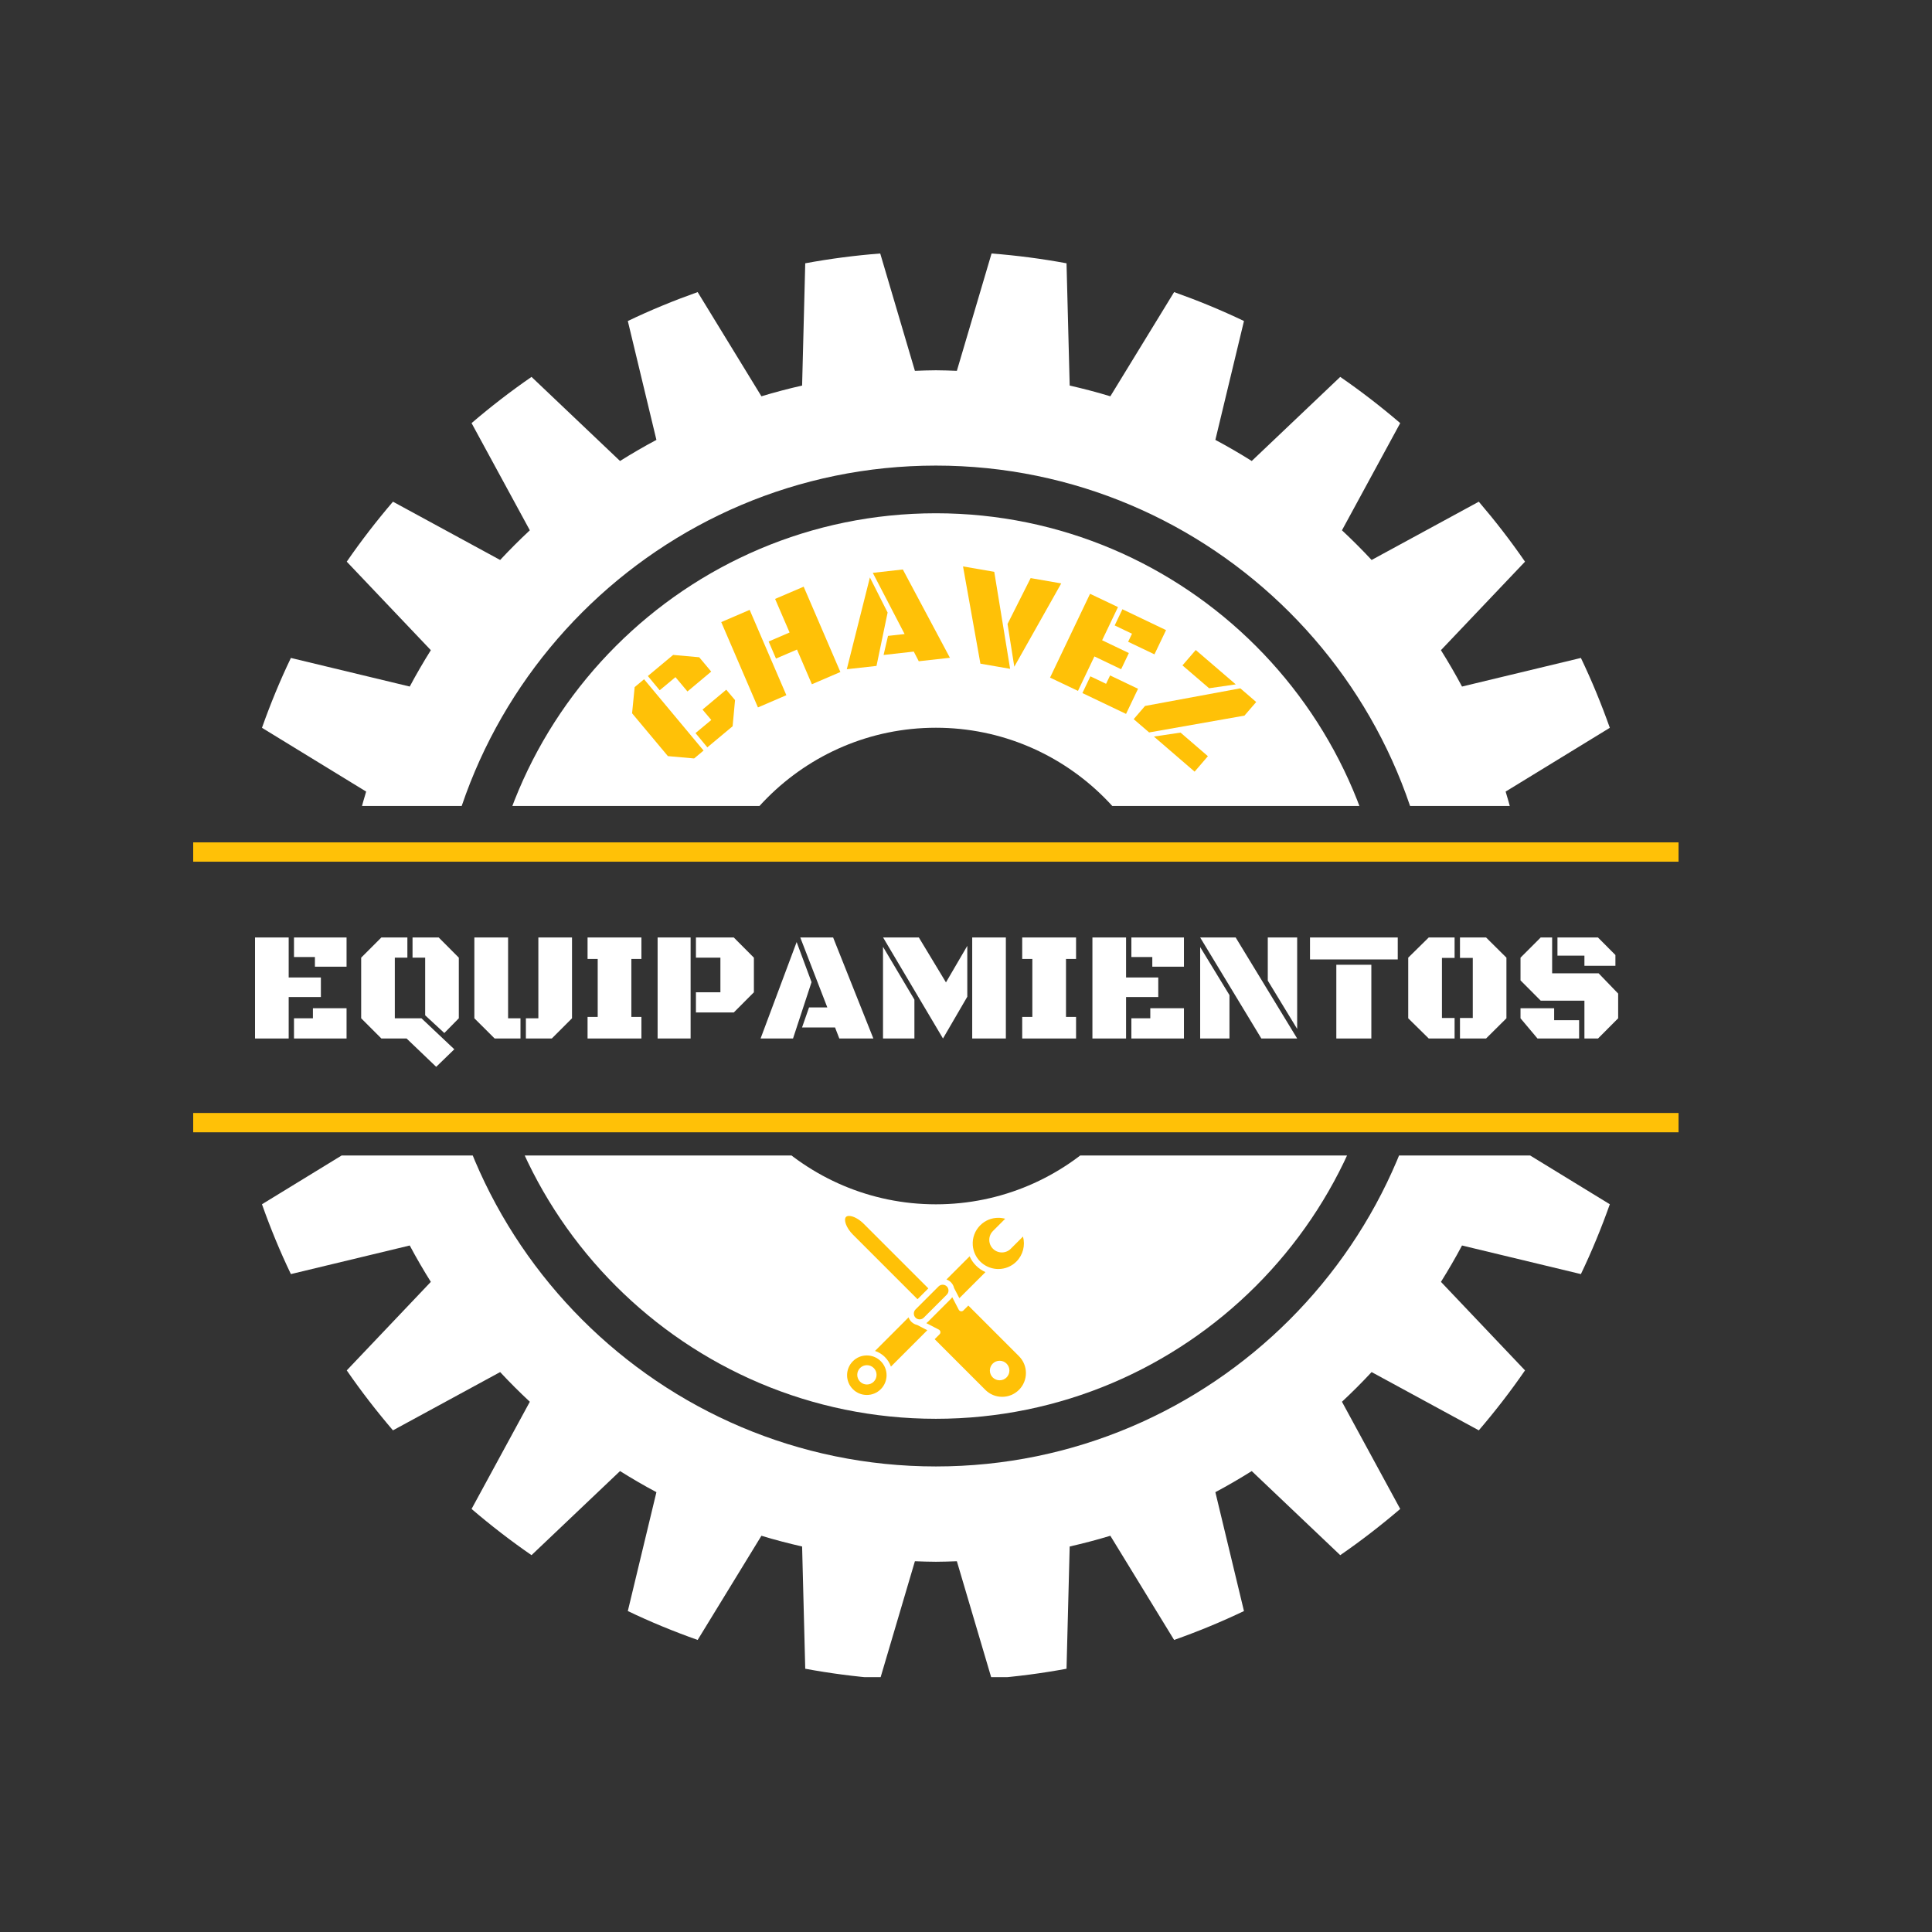 <svg xmlns="http://www.w3.org/2000/svg" xmlns:xlink="http://www.w3.org/1999/xlink" width="500" zoomAndPan="magnify" viewBox="0 0 375 375" height="500" preserveAspectRatio="xMidYMid meet" version="1.0"><rect x="0" y="0" width="375" height="375" fill="#333333" stroke="none"/><defs><g/><clipPath id="7c0fefb395"><path d="M 43.348 49.195 L 320 49.195 L 320 156.445 L 43.348 156.445 Z M 43.348 49.195 " clip-rule="nonzero"/></clipPath><clipPath id="39e5c41aa7"><path d="M 93 99 L 270 99 L 270 156.445 L 93 156.445 Z M 93 99 " clip-rule="nonzero"/></clipPath><clipPath id="70e5c43a4a"><path d="M 43.348 224.277 L 320 224.277 L 320 325.527 L 43.348 325.527 Z M 43.348 224.277 " clip-rule="nonzero"/></clipPath><clipPath id="3802e5491d"><path d="M 93 224.277 L 270 224.277 L 270 276 L 93 276 Z M 93 224.277 " clip-rule="nonzero"/></clipPath><clipPath id="3dea8b7b01"><path d="M 179 251 L 199.723 251 L 199.723 271.238 L 179 271.238 Z M 179 251 " clip-rule="nonzero"/></clipPath></defs><g clip-path="url(#7c0fefb395)"><path fill="#ffffff" d="M 181.656 284.637 C 128.098 284.637 84.523 241.062 84.523 187.504 C 84.523 133.945 128.098 90.371 181.656 90.371 C 235.215 90.371 278.789 133.945 278.789 187.504 C 278.789 241.062 235.215 284.637 181.656 284.637 Z M 297.289 187.504 C 297.289 186.141 297.234 184.785 297.188 183.434 L 319.957 176.703 C 319.574 171.773 318.938 166.922 318.055 162.148 L 294.328 161.539 C 293.715 158.871 293.031 156.234 292.242 153.645 L 312.465 141.266 C 310.82 136.633 308.961 132.102 306.852 127.707 L 283.777 133.258 C 282.496 130.852 281.125 128.5 279.684 126.199 L 296.004 109.02 C 293.223 104.977 290.219 101.102 287.035 97.379 L 266.23 108.691 C 264.379 106.703 262.457 104.781 260.473 102.93 L 271.781 82.125 C 268.059 78.941 264.184 75.938 260.141 73.156 L 242.961 89.477 C 240.66 88.031 238.309 86.664 235.902 85.383 L 241.453 62.309 C 237.059 60.203 232.527 58.34 227.895 56.695 L 215.516 76.922 C 212.926 76.129 210.289 75.445 207.625 74.836 L 207.012 51.105 C 202.242 50.223 197.391 49.586 192.461 49.203 L 185.727 71.977 C 184.375 71.93 183.02 71.871 181.656 71.871 C 180.293 71.871 178.934 71.93 177.582 71.977 L 170.852 49.203 C 165.922 49.586 161.07 50.223 156.297 51.105 L 155.688 74.836 C 153.023 75.445 150.383 76.129 147.793 76.922 L 135.414 56.695 C 130.781 58.34 126.25 60.203 121.859 62.309 L 127.41 85.383 C 125 86.664 122.652 88.031 120.348 89.477 L 103.168 73.156 C 99.129 75.938 95.25 78.941 91.531 82.125 L 102.84 102.93 C 100.852 104.781 98.934 106.703 97.078 108.691 L 76.273 97.379 C 73.09 101.102 70.09 104.977 67.305 109.02 L 83.625 126.199 C 82.184 128.5 80.812 130.852 79.531 133.258 L 56.461 127.707 C 54.352 132.102 52.488 136.633 50.848 141.266 L 71.07 153.645 C 70.277 156.234 69.598 158.871 68.984 161.539 L 45.258 162.148 C 44.375 166.922 43.738 171.773 43.355 176.703 L 66.125 183.434 C 66.078 184.785 66.023 186.141 66.023 187.504 C 66.023 188.871 66.078 190.227 66.125 191.578 L 43.355 198.309 C 43.738 203.238 44.375 208.09 45.258 212.863 L 68.984 213.473 C 69.598 216.137 70.277 218.777 71.07 221.367 L 50.848 233.746 C 52.488 238.379 54.352 242.91 56.461 247.301 L 79.531 241.75 C 80.812 244.156 82.18 246.508 83.625 248.809 L 67.305 265.992 C 70.09 270.031 73.09 273.91 76.273 277.629 L 97.078 266.32 C 98.93 268.309 100.852 270.23 102.84 272.082 L 91.531 292.887 C 95.25 296.07 99.129 299.07 103.168 301.855 L 120.348 285.535 C 122.652 286.977 125 288.348 127.41 289.629 L 121.859 312.703 C 126.25 314.809 130.781 316.672 135.414 318.312 L 147.793 298.09 C 150.383 298.883 153.023 299.562 155.688 300.176 L 156.297 323.902 C 161.07 324.785 165.922 325.422 170.852 325.805 L 177.582 303.035 C 178.934 303.082 180.293 303.137 181.656 303.137 C 183.02 303.137 184.375 303.082 185.727 303.035 L 192.461 325.805 C 197.391 325.422 202.242 324.785 207.012 323.902 L 207.625 300.176 C 210.289 299.562 212.926 298.883 215.516 298.09 L 227.895 318.312 C 232.527 316.672 237.059 314.809 241.453 312.703 L 235.902 289.629 C 238.309 288.348 240.66 286.977 242.961 285.535 L 260.141 301.855 C 264.184 299.07 268.059 296.07 271.781 292.887 L 260.473 272.082 C 262.457 270.23 264.383 268.309 266.23 266.32 L 287.035 277.629 C 290.219 273.91 293.223 270.031 296.004 265.992 L 279.688 248.809 C 281.125 246.508 282.496 244.156 283.777 241.75 L 306.852 247.301 C 308.961 242.91 310.82 238.379 312.465 233.746 L 292.242 221.367 C 293.031 218.777 293.715 216.137 294.328 213.473 L 318.055 212.863 C 318.938 208.09 319.574 203.238 319.957 198.309 L 297.188 191.578 C 297.234 190.227 297.289 188.871 297.289 187.504 " fill-opacity="1" fill-rule="nonzero"/></g><g clip-path="url(#39e5c41aa7)"><path fill="#ffffff" d="M 181.656 233.758 C 156.152 233.758 135.402 213.008 135.402 187.504 C 135.402 162.004 156.152 141.254 181.656 141.254 C 207.156 141.254 227.91 162.004 227.91 187.504 C 227.91 213.008 207.156 233.758 181.656 233.758 Z M 181.656 99.625 C 133.199 99.625 93.773 139.047 93.773 187.504 C 93.773 235.965 133.199 275.387 181.656 275.387 C 230.113 275.387 269.535 235.965 269.535 187.504 C 269.535 139.047 230.113 99.625 181.656 99.625 " fill-opacity="1" fill-rule="nonzero"/></g><g clip-path="url(#70e5c43a4a)"><path fill="#ffffff" d="M 181.656 284.637 C 128.098 284.637 84.523 241.062 84.523 187.504 C 84.523 133.945 128.098 90.371 181.656 90.371 C 235.215 90.371 278.789 133.945 278.789 187.504 C 278.789 241.062 235.215 284.637 181.656 284.637 Z M 297.289 187.504 C 297.289 186.141 297.234 184.785 297.188 183.434 L 319.957 176.703 C 319.574 171.773 318.938 166.922 318.055 162.148 L 294.328 161.539 C 293.715 158.871 293.031 156.234 292.242 153.645 L 312.465 141.266 C 310.82 136.633 308.961 132.102 306.852 127.707 L 283.777 133.258 C 282.496 130.852 281.125 128.5 279.684 126.199 L 296.004 109.02 C 293.223 104.977 290.219 101.102 287.035 97.379 L 266.23 108.691 C 264.379 106.703 262.457 104.781 260.473 102.93 L 271.781 82.125 C 268.059 78.941 264.184 75.938 260.141 73.156 L 242.961 89.477 C 240.66 88.031 238.309 86.664 235.902 85.383 L 241.453 62.309 C 237.059 60.203 232.527 58.34 227.895 56.695 L 215.516 76.922 C 212.926 76.129 210.289 75.445 207.625 74.836 L 207.012 51.105 C 202.242 50.223 197.391 49.586 192.461 49.203 L 185.727 71.977 C 184.375 71.93 183.02 71.871 181.656 71.871 C 180.293 71.871 178.934 71.93 177.582 71.977 L 170.852 49.203 C 165.922 49.586 161.07 50.223 156.297 51.105 L 155.688 74.836 C 153.023 75.445 150.383 76.129 147.793 76.922 L 135.414 56.695 C 130.781 58.34 126.25 60.203 121.859 62.309 L 127.41 85.383 C 125 86.664 122.652 88.031 120.348 89.477 L 103.168 73.156 C 99.129 75.938 95.25 78.941 91.531 82.125 L 102.84 102.93 C 100.852 104.781 98.934 106.703 97.078 108.691 L 76.273 97.379 C 73.09 101.102 70.09 104.977 67.305 109.02 L 83.625 126.199 C 82.184 128.5 80.812 130.852 79.531 133.258 L 56.461 127.707 C 54.352 132.102 52.488 136.633 50.848 141.266 L 71.07 153.645 C 70.277 156.234 69.598 158.871 68.984 161.539 L 45.258 162.148 C 44.375 166.922 43.738 171.773 43.355 176.703 L 66.125 183.434 C 66.078 184.785 66.023 186.141 66.023 187.504 C 66.023 188.871 66.078 190.227 66.125 191.578 L 43.355 198.309 C 43.738 203.238 44.375 208.09 45.258 212.863 L 68.984 213.473 C 69.598 216.137 70.277 218.777 71.07 221.367 L 50.848 233.746 C 52.488 238.379 54.352 242.91 56.461 247.301 L 79.531 241.75 C 80.812 244.156 82.18 246.508 83.625 248.809 L 67.305 265.992 C 70.09 270.031 73.09 273.91 76.273 277.629 L 97.078 266.32 C 98.93 268.309 100.852 270.23 102.84 272.082 L 91.531 292.887 C 95.25 296.07 99.129 299.07 103.168 301.855 L 120.348 285.535 C 122.652 286.977 125 288.348 127.41 289.629 L 121.859 312.703 C 126.25 314.809 130.781 316.672 135.414 318.312 L 147.793 298.09 C 150.383 298.883 153.023 299.562 155.688 300.176 L 156.297 323.902 C 161.07 324.785 165.922 325.422 170.852 325.805 L 177.582 303.035 C 178.934 303.082 180.293 303.137 181.656 303.137 C 183.02 303.137 184.375 303.082 185.727 303.035 L 192.461 325.805 C 197.391 325.422 202.242 324.785 207.012 323.902 L 207.625 300.176 C 210.289 299.562 212.926 298.883 215.516 298.09 L 227.895 318.312 C 232.527 316.672 237.059 314.809 241.453 312.703 L 235.902 289.629 C 238.309 288.348 240.66 286.977 242.961 285.535 L 260.141 301.855 C 264.184 299.07 268.059 296.07 271.781 292.887 L 260.473 272.082 C 262.457 270.23 264.383 268.309 266.23 266.32 L 287.035 277.629 C 290.219 273.91 293.223 270.031 296.004 265.992 L 279.688 248.809 C 281.125 246.508 282.496 244.156 283.777 241.75 L 306.852 247.301 C 308.961 242.91 310.82 238.379 312.465 233.746 L 292.242 221.367 C 293.031 218.777 293.715 216.137 294.328 213.473 L 318.055 212.863 C 318.938 208.09 319.574 203.238 319.957 198.309 L 297.188 191.578 C 297.234 190.227 297.289 188.871 297.289 187.504 " fill-opacity="1" fill-rule="nonzero"/></g><g clip-path="url(#3802e5491d)"><path fill="#ffffff" d="M 181.656 233.758 C 156.152 233.758 135.402 213.008 135.402 187.504 C 135.402 162.004 156.152 141.254 181.656 141.254 C 207.156 141.254 227.91 162.004 227.91 187.504 C 227.91 213.008 207.156 233.758 181.656 233.758 Z M 181.656 99.625 C 133.199 99.625 93.773 139.047 93.773 187.504 C 93.773 235.965 133.199 275.387 181.656 275.387 C 230.113 275.387 269.535 235.965 269.535 187.504 C 269.535 139.047 230.113 99.625 181.656 99.625 " fill-opacity="1" fill-rule="nonzero"/></g><path stroke-linecap="butt" transform="matrix(0.75, 0, 0, 0.75, 37.5, 163.502)" fill="none" stroke-linejoin="miter" d="M -0 2.502 L 384.406 2.502 " stroke="#ffc107" stroke-width="5" stroke-opacity="1" stroke-miterlimit="4"/><path stroke-linecap="butt" transform="matrix(0.75, 0, 0, 0.75, 37.5, 216.027)" fill="none" stroke-linejoin="miter" d="M -0 2.501 L 384.406 2.501 " stroke="#ffc107" stroke-width="5" stroke-opacity="1" stroke-miterlimit="4"/><path fill="#ffc107" d="M 189.453 245.664 C 188.926 245.137 188.504 244.52 188.203 243.848 L 183.703 248.348 C 184.027 248.457 184.328 248.641 184.578 248.891 C 184.586 248.898 184.59 248.906 184.598 248.914 C 184.602 248.918 184.605 248.918 184.605 248.922 C 184.898 249.227 185.098 249.602 185.188 250.008 L 186.211 251.977 L 191.273 246.918 C 190.602 246.613 189.984 246.191 189.453 245.664 Z M 189.453 245.664 " fill-opacity="1" fill-rule="nonzero"/><path fill="#ffc107" d="M 176.926 256.586 C 176.918 256.578 176.91 256.574 176.902 256.566 C 176.648 256.312 176.469 256.012 176.359 255.691 L 169.84 262.215 C 170.555 262.453 171.215 262.859 171.766 263.41 C 172.305 263.949 172.691 264.582 172.93 265.258 L 179.988 258.199 L 178.02 257.176 C 177.613 257.086 177.238 256.887 176.934 256.594 C 176.93 256.594 176.93 256.59 176.926 256.586 Z M 176.926 256.586 " fill-opacity="1" fill-rule="nonzero"/><path fill="#ffc107" d="M 170.961 264.215 C 170.238 263.488 169.273 263.09 168.25 263.09 C 167.227 263.09 166.262 263.488 165.539 264.215 C 164.043 265.711 164.043 268.141 165.539 269.637 C 166.262 270.363 167.227 270.762 168.25 270.762 C 169.273 270.762 170.238 270.363 170.961 269.637 C 172.457 268.141 172.457 265.711 170.961 264.215 Z M 166.391 266.855 C 166.391 265.82 167.23 264.98 168.266 264.98 C 169.301 264.98 170.141 265.82 170.141 266.855 C 170.141 267.891 169.301 268.73 168.266 268.73 C 167.23 268.73 166.391 267.891 166.391 266.855 Z M 166.391 266.855 " fill-opacity="1" fill-rule="nonzero"/><path fill="#ffc107" d="M 190.258 244.859 C 191.098 245.699 192.215 246.211 193.398 246.301 C 193.523 246.312 193.652 246.316 193.777 246.316 C 195.102 246.316 196.352 245.801 197.289 244.859 C 198.566 243.582 199.035 241.715 198.562 240.012 L 196.188 242.383 C 195.727 242.844 195.113 243.098 194.461 243.098 C 193.809 243.098 193.195 242.844 192.734 242.383 C 192.273 241.926 192.02 241.312 192.02 240.66 C 192.02 240.004 192.273 239.395 192.734 238.934 L 195.109 236.559 C 194.676 236.438 194.223 236.375 193.773 236.375 C 192.445 236.375 191.199 236.891 190.258 237.832 C 189.23 238.859 188.707 240.277 188.816 241.723 C 188.91 242.906 189.422 244.023 190.258 244.859 Z M 190.258 244.859 " fill-opacity="1" fill-rule="nonzero"/><path fill="#ffc107" d="M 164.793 236.012 C 164.535 236.012 164.34 236.078 164.215 236.203 C 163.719 236.699 164.188 238.281 165.562 239.652 L 178.086 252.176 L 180.188 250.074 L 167.664 237.551 C 166.73 236.617 165.605 236.012 164.793 236.012 Z M 164.793 236.012 " fill-opacity="1" fill-rule="nonzero"/><g clip-path="url(#3dea8b7b01)"><path fill="#ffc107" d="M 180.105 256.566 C 180.008 256.66 179.906 256.742 179.801 256.82 L 182.227 258.078 C 182.387 258.164 182.5 258.316 182.527 258.496 C 182.555 258.676 182.496 258.855 182.367 258.984 L 181.418 259.934 L 191.25 269.77 C 192.121 270.641 193.281 271.121 194.516 271.121 C 195.75 271.121 196.91 270.641 197.781 269.77 C 199.582 267.969 199.582 265.039 197.781 263.238 L 187.949 253.406 L 186.996 254.355 C 186.871 254.484 186.688 254.543 186.508 254.516 C 186.328 254.488 186.176 254.375 186.09 254.215 L 184.832 251.785 C 184.754 251.895 184.672 251.996 184.578 252.094 Z M 194.031 267.914 C 192.98 267.914 192.133 267.066 192.133 266.016 C 192.133 264.969 192.98 264.121 194.031 264.121 C 195.078 264.121 195.926 264.969 195.926 266.016 C 195.926 267.066 195.078 267.914 194.031 267.914 Z M 194.031 267.914 " fill-opacity="1" fill-rule="nonzero"/></g><path fill="#ffc107" d="M 177.703 254.164 C 177.266 254.605 177.266 255.32 177.703 255.762 C 177.918 255.973 178.199 256.09 178.504 256.09 C 178.805 256.09 179.086 255.973 179.301 255.762 L 183.773 251.289 C 183.984 251.074 184.102 250.793 184.102 250.492 C 184.102 250.188 183.984 249.906 183.773 249.691 C 183.559 249.48 183.277 249.363 182.977 249.363 C 182.672 249.363 182.391 249.48 182.176 249.691 Z M 177.703 254.164 " fill-opacity="1" fill-rule="nonzero"/><g fill="#ffffff" fill-opacity="1"><g transform="translate(47.767, 201.571)"><g><path d="M 8.266 -8.047 L 8.266 0 L 1.734 0 L 1.734 -19.609 L 8.266 -19.609 L 8.266 -11.844 L 14.516 -11.844 L 14.516 -8.047 Z M 9.297 -15.812 L 9.297 -19.609 L 19.5 -19.609 L 19.5 -13.938 L 13.359 -13.938 L 13.359 -15.812 Z M 9.297 0 L 9.297 -3.922 L 12.969 -3.922 L 12.969 -5.875 L 19.5 -5.875 L 19.5 0 Z M 9.297 0 "/></g></g></g><g fill="#ffffff" fill-opacity="1"><g transform="translate(68.681, 201.571)"><g><path d="M 10.234 0 L 5.344 0 L 1.422 -3.922 L 1.422 -15.688 L 5.344 -19.609 L 10.391 -19.609 L 10.391 -15.688 L 7.953 -15.688 L 7.953 -3.922 L 13.125 -3.922 L 19.5 2.094 L 15.984 5.5 Z M 20.375 -3.922 L 17.562 -1.062 L 13.844 -4.5 L 13.844 -15.688 L 11.391 -15.688 L 11.391 -19.609 L 16.469 -19.609 L 20.375 -15.688 Z M 20.375 -3.922 "/></g></g></g><g fill="#ffffff" fill-opacity="1"><g transform="translate(90.511, 201.571)"><g><path d="M 20.516 -3.922 L 16.594 0 L 11.562 0 L 11.562 -3.922 L 13.984 -3.922 L 13.984 -19.609 L 20.516 -19.609 Z M 8.109 -3.922 L 10.516 -3.922 L 10.516 0 L 5.5 0 L 1.562 -3.922 L 1.562 -19.609 L 8.109 -19.609 Z M 8.109 -3.922 "/></g></g></g><g fill="#ffffff" fill-opacity="1"><g transform="translate(112.607, 201.571)"><g><path d="M 1.438 -4.188 L 3.406 -4.188 L 3.406 -15.438 L 1.438 -15.438 L 1.438 -19.609 L 11.891 -19.609 L 11.891 -15.438 L 9.938 -15.438 L 9.938 -4.188 L 11.891 -4.188 L 11.891 0 L 1.438 0 Z M 1.438 -4.188 "/></g></g></g><g fill="#ffffff" fill-opacity="1"><g transform="translate(125.939, 201.571)"><g><path d="M 1.703 0 L 1.703 -19.609 L 8.109 -19.609 L 8.109 0 Z M 9.141 -15.688 L 9.141 -19.609 L 16.484 -19.609 L 20.391 -15.688 L 20.391 -8.969 L 16.484 -5.047 L 9.141 -5.047 L 9.141 -8.969 L 13.891 -8.969 L 13.891 -15.688 Z M 9.141 -15.688 "/></g></g></g><g fill="#ffffff" fill-opacity="1"><g transform="translate(147.488, 201.571)"><g><path d="M 14.594 -2.141 L 8.188 -2.141 L 9.547 -6.031 L 13.094 -6.031 L 7.844 -19.609 L 14.219 -19.609 L 22.031 0 L 15.422 0 Z M 6.438 0 L 0.141 0 L 7.141 -18.719 L 10.031 -10.938 Z M 6.438 0 "/></g></g></g><g fill="#ffffff" fill-opacity="1"><g transform="translate(169.658, 201.571)"><g><path d="M 1.75 -19.609 L 8.688 -19.609 L 13.953 -10.891 L 18.094 -17.984 L 18.094 -8.109 L 13.375 0 Z M 19.047 0 L 19.047 -19.609 L 25.578 -19.609 L 25.578 0 Z M 1.734 0 L 1.734 -17.797 L 7.828 -7.547 L 7.828 0 Z M 1.734 0 "/></g></g></g><g fill="#ffffff" fill-opacity="1"><g transform="translate(196.972, 201.571)"><g><path d="M 1.438 -4.188 L 3.406 -4.188 L 3.406 -15.438 L 1.438 -15.438 L 1.438 -19.609 L 11.891 -19.609 L 11.891 -15.438 L 9.938 -15.438 L 9.938 -4.188 L 11.891 -4.188 L 11.891 0 L 1.438 0 Z M 1.438 -4.188 "/></g></g></g><g fill="#ffffff" fill-opacity="1"><g transform="translate(210.303, 201.571)"><g><path d="M 8.266 -8.047 L 8.266 0 L 1.734 0 L 1.734 -19.609 L 8.266 -19.609 L 8.266 -11.844 L 14.516 -11.844 L 14.516 -8.047 Z M 9.297 -15.812 L 9.297 -19.609 L 19.5 -19.609 L 19.5 -13.938 L 13.359 -13.938 L 13.359 -15.812 Z M 9.297 0 L 9.297 -3.922 L 12.969 -3.922 L 12.969 -5.875 L 19.5 -5.875 L 19.5 0 Z M 9.297 0 "/></g></g></g><g fill="#ffffff" fill-opacity="1"><g transform="translate(231.217, 201.571)"><g><path d="M 20.562 0 L 13.609 0 L 1.734 -19.609 L 8.625 -19.609 Z M 1.734 0 L 1.734 -17.75 L 7.422 -8.422 L 7.422 0 Z M 20.562 -19.609 L 20.562 -1.859 L 14.859 -11.234 L 14.859 -19.609 Z M 20.562 -19.609 "/></g></g></g><g fill="#ffffff" fill-opacity="1"><g transform="translate(253.505, 201.571)"><g><path d="M 5.875 -14.312 L 12.672 -14.312 L 12.672 0 L 5.875 0 Z M 0.766 -19.609 L 17.797 -19.609 L 17.797 -15.344 L 0.766 -15.344 Z M 0.766 -19.609 "/></g></g></g><g fill="#ffffff" fill-opacity="1"><g transform="translate(272.069, 201.571)"><g><path d="M 7.812 -3.984 L 10.266 -3.984 L 10.266 0 L 5.25 0 L 1.266 -3.922 L 1.266 -15.688 L 5.25 -19.609 L 10.266 -19.609 L 10.266 -15.641 L 7.812 -15.641 Z M 13.797 -15.641 L 11.312 -15.641 L 11.312 -19.609 L 16.375 -19.609 L 20.328 -15.688 L 20.328 -3.922 L 16.375 0 L 11.312 0 L 11.312 -3.984 L 13.797 -3.984 Z M 13.797 -15.641 "/></g></g></g><g fill="#ffffff" fill-opacity="1"><g transform="translate(293.692, 201.571)"><g><path d="M 13.844 0 L 13.844 -7.344 L 5.359 -7.344 L 1.438 -11.281 L 1.438 -15.688 L 5.359 -19.609 L 7.578 -19.609 L 7.578 -12.656 L 16.594 -12.656 L 20.391 -8.719 L 20.391 -3.922 L 16.484 0 Z M 8.609 -16.078 L 8.609 -19.609 L 16.469 -19.609 L 19.859 -16.203 L 19.859 -14.109 L 13.844 -14.109 L 13.844 -16.078 Z M 1.438 -5.875 L 7.969 -5.875 L 7.969 -3.547 L 12.812 -3.547 L 12.812 0 L 4.734 0 L 1.438 -3.922 Z M 1.438 -5.875 "/></g></g></g><g fill="#ffc107" fill-opacity="1"><g transform="translate(130.936, 150.371)"><g><path d="M 5.625 -4.688 L 3.797 -3.156 L -1.297 -3.609 L -8.25 -11.922 L -7.75 -17 L -5.922 -18.531 Z M -2.891 -16.391 L -5.188 -19.156 L -0.281 -23.25 L 4.781 -22.797 L 7.109 -20.016 L 2.5 -16.156 L 0.172 -18.938 Z M 6.359 -5.312 L 4.062 -8.078 L 7.125 -10.625 L 5.422 -12.641 L 10.031 -16.5 L 11.734 -14.484 L 11.266 -9.406 Z M 6.359 -5.312 "/></g></g></g><g fill="#ffc107" fill-opacity="1"><g transform="translate(145.648, 137.937)"><g><path d="M 4.797 -21.688 L 10.344 -24.062 L 17.469 -7.5 L 11.938 -5.125 L 9.047 -11.859 L 4.969 -10.109 L 3.547 -13.422 L 7.609 -15.172 Z M 6.984 -3 L 1.469 -0.625 L -5.656 -17.188 L -0.141 -19.562 Z M 6.984 -3 "/></g></g></g><g fill="#ffc107" fill-opacity="1"><g transform="translate(164.238, 129.91)"><g><path d="M 13.125 -3.438 L 7.266 -2.781 L 8.125 -6.484 L 11.344 -6.844 L 5.172 -18.719 L 11 -19.375 L 20.141 -2.234 L 14.094 -1.562 Z M 5.891 -0.656 L 0.125 -0.016 L 4.609 -17.828 L 8.047 -11.016 Z M 5.891 -0.656 "/></g></g></g><g fill="#ffc107" fill-opacity="1"><g transform="translate(184.219, 127.77)"><g><path d="M 11.844 2.047 L 6.078 1.047 L 2.703 -17.828 L 8.766 -16.781 Z M 15.828 -15.562 L 21.766 -14.531 L 12.656 1.641 L 11.344 -6.656 Z M 15.828 -15.562 "/></g></g></g><g fill="#ffc107" fill-opacity="1"><g transform="translate(202.376, 130.835)"><g><path d="M 10.047 -3.422 L 6.859 3.266 L 1.438 0.688 L 9.203 -15.578 L 14.625 -13 L 11.547 -6.562 L 16.734 -4.078 L 15.234 -0.938 Z M 13.984 -9.438 L 15.484 -12.578 L 23.953 -8.531 L 21.703 -3.828 L 16.594 -6.266 L 17.344 -7.828 Z M 7.719 3.688 L 9.266 0.438 L 12.312 1.891 L 13.094 0.266 L 18.516 2.859 L 16.188 7.734 Z M 7.719 3.688 "/></g></g></g><g fill="#ffc107" fill-opacity="1"><g transform="translate(219.516, 139.135)"><g><path d="M 2.734 -2.109 L 21.234 -5.531 L 24.312 -2.875 L 22.031 -0.234 L 3.531 3.031 L 0.531 0.453 Z M 12.359 10.641 L 4.453 3.828 L 9.625 3.062 L 14.938 7.641 Z M 12.578 -12.969 L 20.344 -6.297 L 15.172 -5.547 L 10 -9.984 Z M 12.578 -12.969 "/></g></g></g></svg>